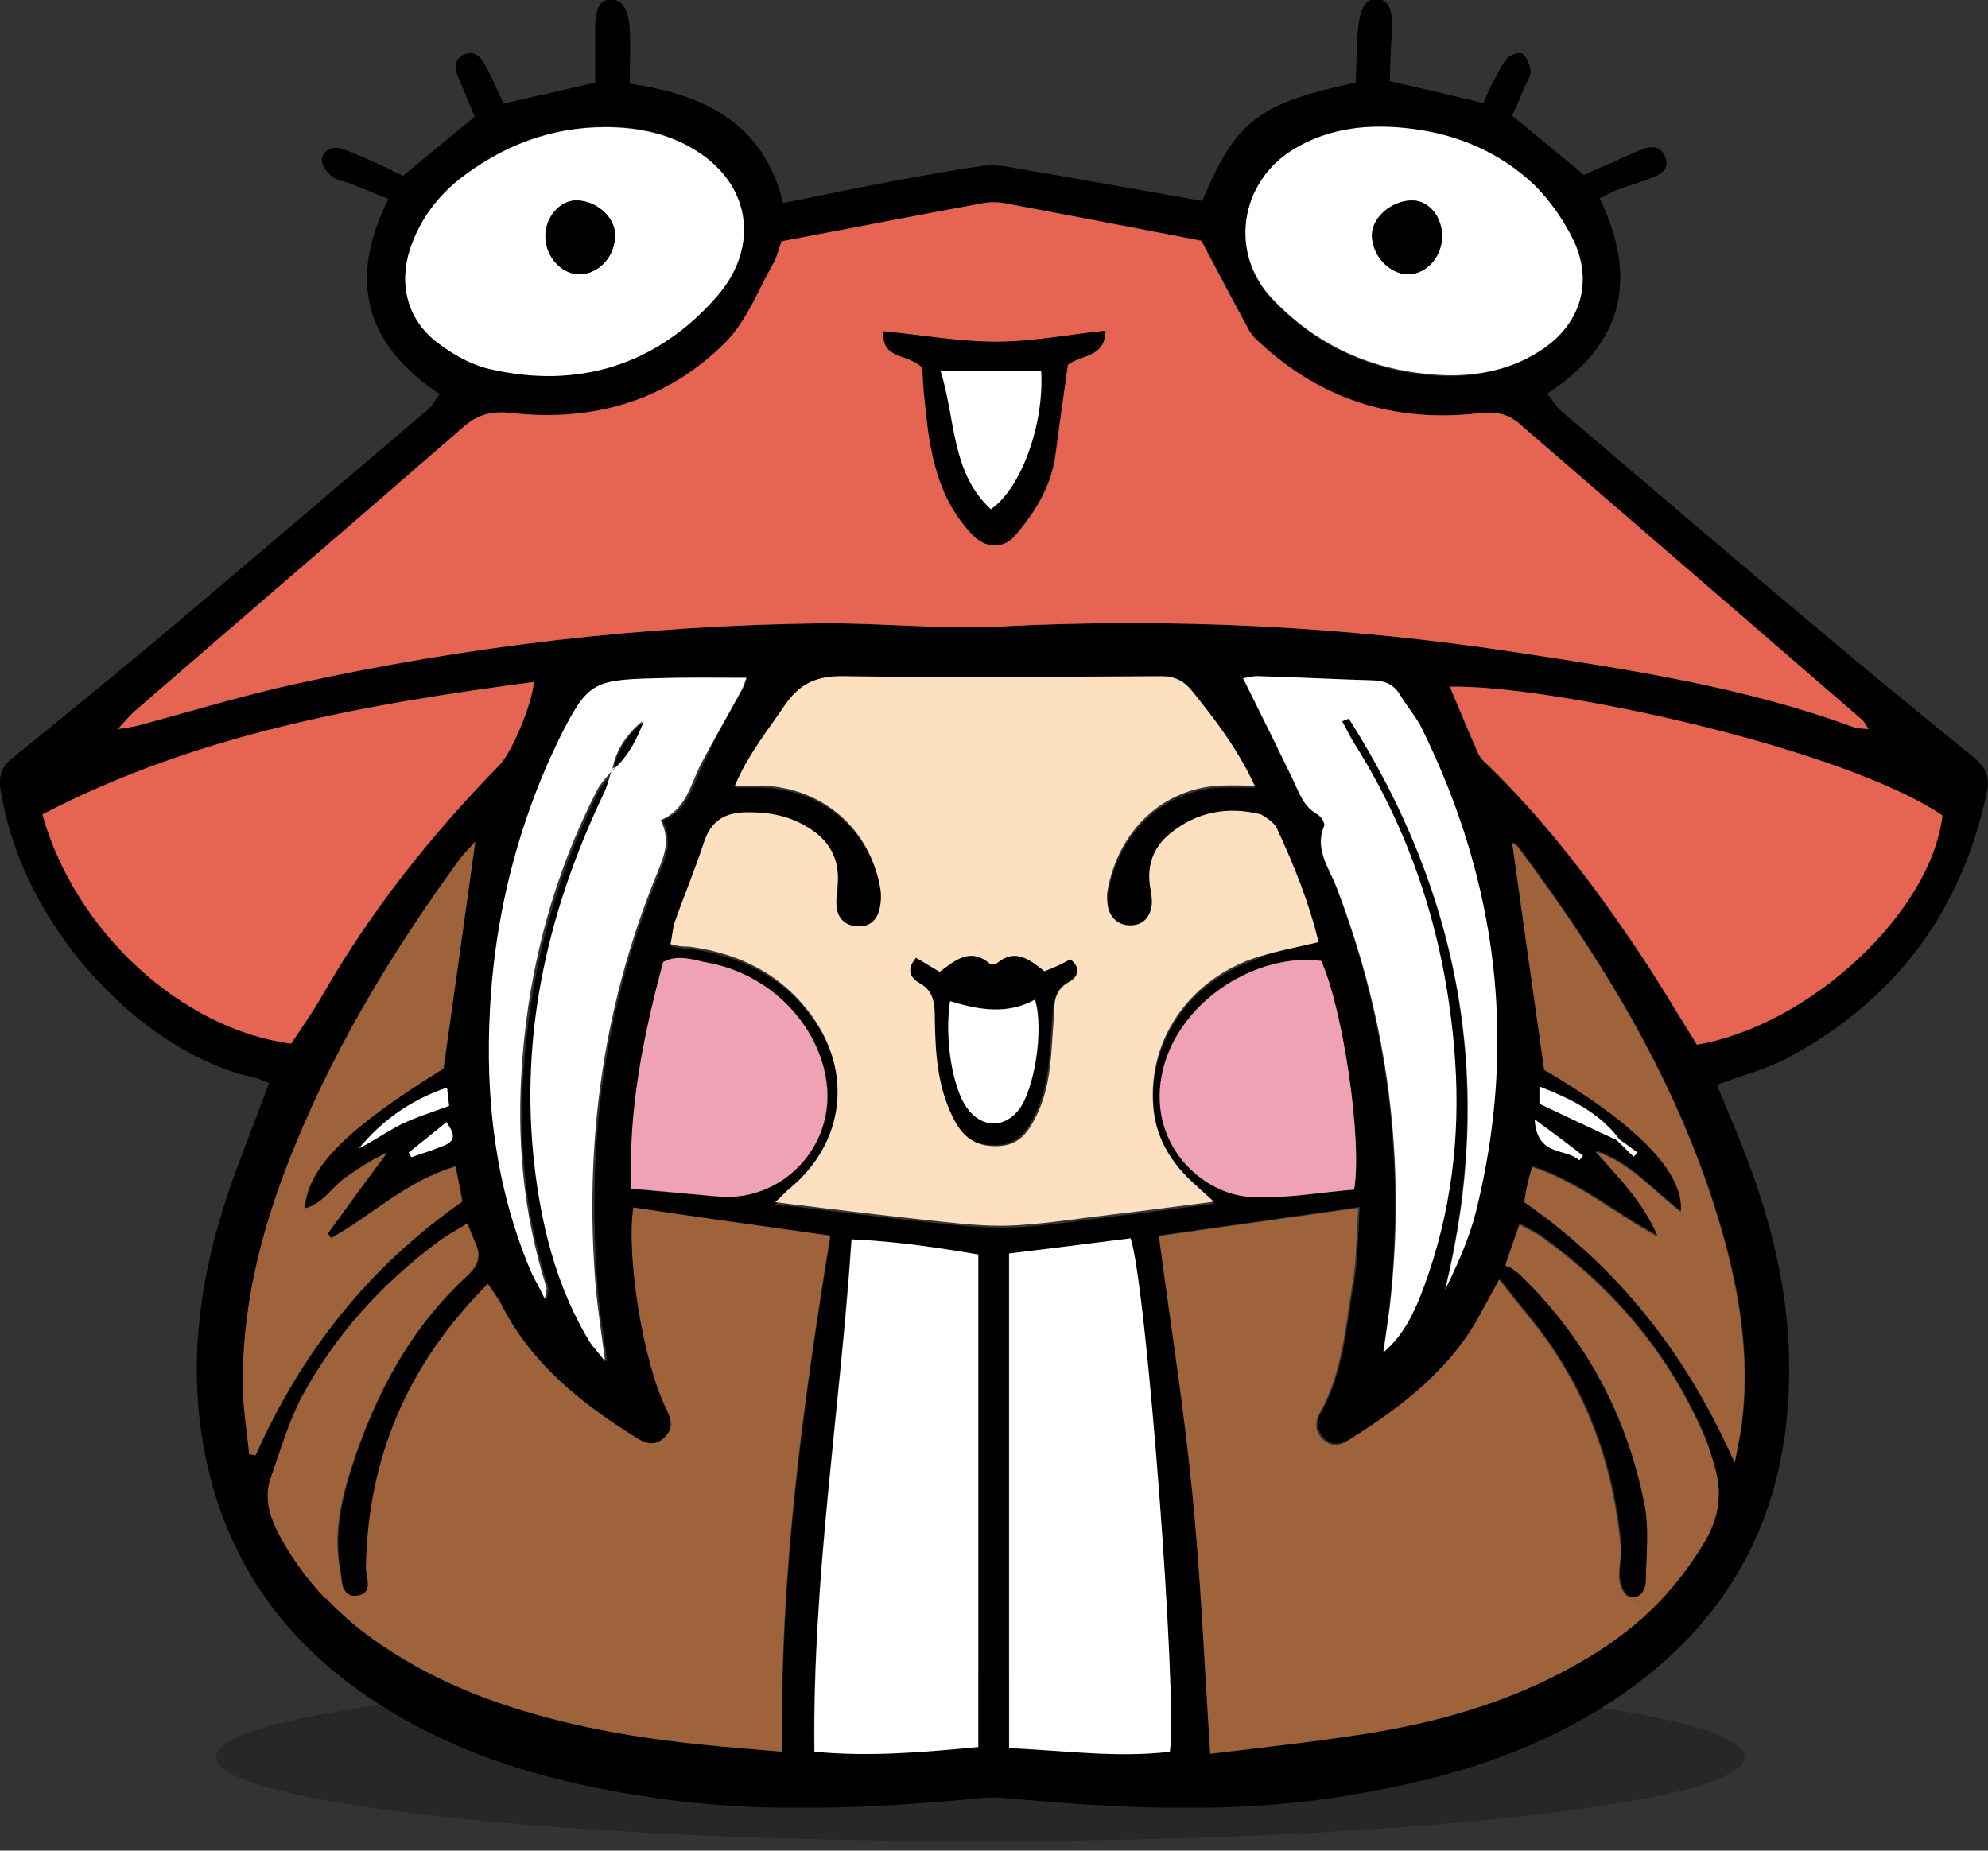 <!-- Generator: Adobe Illustrator 24.0.0, SVG Export Plug-In  -->
<svg version="1.1" xmlns="http://www.w3.org/2000/svg" xmlns:xlink="http://www.w3.org/1999/xlink" x="0px" y="0px" width="379.8px"
	 height="353.6px" viewBox="0 0 379.8 353.6" style="enable-background:new 0 0 379.8 353.6;" xml:space="preserve">
<rect x="0" y="0" width="379.8" height="353.6" fill="#333333" stroke="none"/>
<style type="text/css">
	.st0{clip-path:url(#SVGID_7_);}
	.st1{clip-path:url(#SVGID_8_);}
	.st2{opacity:0.23;clip-path:url(#SVGID_9_);}
	.st3{clip-path:url(#SVGID_10_);}
	.st4{clip-path:url(#SVGID_9_);}
	.st5{clip-path:url(#SVGID_11_);}
	.st6{clip-path:url(#SVGID_12_);}
	.st7{clip-path:url(#SVGID_12_);fill:#E56452;}
	.st8{clip-path:url(#SVGID_12_);fill:#9E633B;}
	.st9{clip-path:url(#SVGID_12_);fill:#FFFFFF;}
	.st10{clip-path:url(#SVGID_12_);fill:#EFA2B5;}
	.st11{clip-path:url(#SVGID_12_);fill:#FCE0BF;}
	.st12{clip-path:url(#SVGID_14_);}
	.st13{clip-path:url(#SVGID_16_);}
	.st14{opacity:0.23;clip-path:url(#SVGID_18_);}
	.st15{clip-path:url(#SVGID_20_);}
	.st16{clip-path:url(#SVGID_18_);}
	.st17{clip-path:url(#SVGID_22_);}
	.st18{clip-path:url(#SVGID_24_);}
	.st19{clip-path:url(#SVGID_24_);fill:#E56452;}
	.st20{clip-path:url(#SVGID_24_);fill:#9E633B;}
	.st21{clip-path:url(#SVGID_24_);fill:#FFFFFF;}
	.st22{clip-path:url(#SVGID_24_);fill:#EFA2B5;}
	.st23{clip-path:url(#SVGID_24_);fill:#FCE0BF;}
</style>
<defs>
</defs>
<g>
	<g>
		<defs>
			<rect id="SVGID_1_" width="379.8" height="353.6"/>
		</defs>
		<clipPath id="SVGID_7_">
			<use xlink:href="#SVGID_1_"  style="overflow:visible;"/>
		</clipPath>
		<g class="st0">
			<defs>
				<rect id="SVGID_2_" width="379.8" height="353.6"/>
			</defs>
			<clipPath id="SVGID_8_">
				<use xlink:href="#SVGID_2_"  style="overflow:visible;"/>
			</clipPath>
			<g class="st1">
				<defs>
					<rect id="SVGID_3_" width="379.8" height="353.6"/>
				</defs>
				<clipPath id="SVGID_9_">
					<use xlink:href="#SVGID_3_"  style="overflow:visible;"/>
				</clipPath>
				<g class="st2">
					<g>
						<defs>
							<rect id="SVGID_6_" x="41.3" y="319.6" width="292.1" height="32.2"/>
						</defs>
						<clipPath id="SVGID_10_">
							<use xlink:href="#SVGID_6_"  style="overflow:visible;"/>
						</clipPath>
						<path class="st3" d="M333.3,335.7c0,8.9-65.4,16.1-146,16.1c-80.7,0-146-7.2-146-16.1c0-8.9,65.4-16.1,146-16.1
							C268,319.6,333.3,326.8,333.3,335.7"/>
					</g>
				</g>
				<g class="st4">
					<defs>
						<rect id="SVGID_4_" width="379.8" height="345.4"/>
					</defs>
					<clipPath id="SVGID_11_">
						<use xlink:href="#SVGID_4_"  style="overflow:visible;"/>
					</clipPath>
					<g class="st5">
						<defs>
							<rect id="SVGID_5_" width="379.8" height="345.4"/>
						</defs>
						<clipPath id="SVGID_12_">
							<use xlink:href="#SVGID_5_"  style="overflow:visible;"/>
						</clipPath>
						<path class="st6" d="M377.3,144.9c2.1,1.7,2.9,3.7,2.3,6.4c-4.8,22.8-17.5,39.8-38,50.8c-4.1,2.2-8.7,3.3-13.6,5.2
							c0.7,1.7,1.5,3.5,2.2,5.3c6.6,15.2,11.4,30.9,11.6,47.6c0.5,31.8-14,54.7-41.7,69.5c-14.2,7.6-29.6,11.4-45.4,13.8
							c-20.7,3.1-41.4,2-62.1,0.1c-1.8-0.2-3.7-0.2-5.5,0c-20.7,1.9-41.4,3-62.1-0.1c-15.8-2.3-31.2-6.1-45.4-13.7
							c-21.5-11.4-36-28.3-40.6-52.8c-2.9-15.6-1.1-31,3.6-46c2.5-8,5.8-15.8,8.8-24.1c-1-0.3-2.1-0.9-3.2-1.1
							c-20-4.4-43.8-27.5-48.1-55c-0.4-2.5,0.2-4.3,2.2-5.9c10.6-8.6,21.2-17.2,31.6-26c16-13.5,31.9-27.1,47.9-40.7
							c0.8-0.7,1.3-1.7,2.2-2.9C69.8,65.9,66.4,53.6,74.2,38c-2.5-1-4.9-2-7.2-2.9c-1.2-0.5-2.7-0.6-3.6-1.4c-1-0.8-2.1-2.4-1.9-3.4
							c0.4-1.9,2.2-2.4,4-1.8c1.8,0.6,3.5,1.4,5.2,2.1c2.2,1,4.3,2,6.3,3c4.6-3.8,8.9-7.4,13.7-11.3c-1-2.3-2-4.9-3.1-7.4
							c-0.7-1.7-1-3.4,0.9-4.4c1.9-1,3.3,0.3,4.1,1.8c1.4,2.4,2.4,5,3.6,7.5c5.7-1.3,11.3-2.6,17.5-4c0-3.3,0-6.8,0-10.2
							c0-4,0.9-5.7,3-5.7c2.1,0,3.4,1.8,3.6,5.5c0.2,3.3,0,6.7,0,10.6c14.2,2,25.7,7.6,29.3,22.8c7.9-1.6,15.5-3.2,23.2-4.6
							c5-0.9,9.9-1.8,14.9-2.5c1.6-0.2,3.3-0.1,5,0.2c12.3,2.1,24.6,4.3,37,6.5c6.3-15.2,10.7-18.7,29.3-22.6
							c0.1-3.1,0.2-6.4,0.4-9.7c0.3-4.5,1.6-6.6,3.9-6.3c2.1,0.3,2.9,2.3,2.6,6.5c-0.2,3-0.3,6-0.4,9.2c6,1.4,11.8,2.7,17.9,4.2
							c0.6-1.4,1.2-2.9,2-4.3c0.8-1.5,1.5-3.1,2.6-4.3c0.6-0.7,2.4-1.2,2.9-0.8c0.8,0.7,1.4,2.1,1.5,3.2c0.1,1-0.7,2.1-1.1,3.1
							c-0.8,1.9-1.6,3.7-2.4,5.5c4.6,3.8,8.9,7.3,13.7,11.3c1.3-0.6,2.9-1.3,4.6-2c1.9-0.8,3.7-1.7,5.6-2.5c2-0.8,4.2-1.6,5.3,1
							c1.1,2.6-1.1,3.6-3.1,4.3c-1.9,0.7-3.9,1.3-5.8,2c-1.2,0.4-2.3,1.1-3.6,1.7c7.4,15.3,4.6,27.8-10,37.3c1,1.2,1.6,2.4,2.5,3.2
							c16.1,13.7,32.1,27.4,48.3,41C356.7,128.1,367,136.5,377.3,144.9 M324.1,199.6c21.8-3.7,44.8-25.4,46.9-43.8
							c-19.2-12.9-74.9-25-94.1-24.6c1.8,4.4,3.6,8.6,5.5,12.9c0.4,0.8,1.1,1.5,1.8,2.1c10.3,10.1,19.1,21.4,27.2,33.3
							C316,186,320,192.9,324.1,199.6 M357,139.3c-0.7-1-0.9-1.5-1.3-1.8c-21.8-18.8-43.6-37.6-65.3-56.5c-2.5-2.2-5.1-2.4-8.2-2
							c-15.7,1.7-29.6-2.5-41.3-13.4c-0.8-0.7-1.7-1.6-2.2-2.5c-3.1-5.7-6.1-11.4-9.1-17.1c-12.4-2.4-25-4.8-37.7-7.2
							c-1.2-0.2-2.6-0.3-3.9,0c-12.7,2.4-25.3,4.8-38.6,7.3c-0.5,1.4-0.7,2.9-1.5,4.1c-2.9,5.1-5.1,11.1-9.1,15.1
							c-11.2,11.3-25.4,15.3-41.1,13.6c-3.7-0.4-6.4,0.3-9.1,2.7c-20.9,18.1-41.9,36.2-62.8,54.3c-1,0.8-1.8,1.8-3.2,3.4
							c1.9-0.3,3-0.5,4-0.7c9.9-2.6,19.8-5.7,29.8-7.9c33.1-7.3,66.7-11.2,100.6-11.6c11.4-0.1,22.8,1.1,34.2,0.6
							c33.2-1.7,66.2-0.1,99,5c21.6,3.3,43.2,6.6,63.9,14.2C354.8,139.2,355.7,139.1,357,139.3 M332.8,272.2
							c1.5-11.5,0-22.8-2.9-33.9c-7.6-28.5-22.4-53.2-39.8-76.6c-0.4-0.5-1-0.7-1.1-0.8c2,14.3,4.1,28.6,6.1,43.3
							c17.7,10.4,27,19.7,26.1,27.2c-5.5-4.2-9.8-9.5-16.3-11.6c4.5,5.1,9.3,9.9,11.9,16.3c-8.1-4.4-15-10.4-24-13.3
							c-0.4,1.6-0.7,2.5-0.9,3.4c-0.2,1.1-0.4,2.2-0.6,3.3c17.9,12.5,30.9,29,40.2,49.8C332.1,276.2,332.5,274.3,332.8,272.2
							 M325.9,294.1c2.5-4.3,3.1-8.8,1.8-13.5c-0.8-2.9-1.7-5.7-3-8.5c-6.8-14.8-17.1-26.6-30.3-36.1c-1.2-0.8-2.5-1.4-4.1-2.3
							c-0.9,2.6-1.7,4.8-2.7,7.8c0.2,0.1,0.5,0.3,0.7,0.4l-1.6,2.4c-1.8,3.2-2.7,4.7-3.4,6.2c-5.8,10.8-15.1,17.9-25.1,24.3
							c-1.7,1-3.4,1.7-5.1,0.1c-1.6-1.5-1.7-3.4-0.7-5.1c4.4-7.7,4.8-16.4,6.3-24.9c0.8-4.5,0.7-9.2,1.1-14.3
							c-13.3,1.9-25.8,3.7-38.1,5.4c2.2,16.7,4.8,33,6.4,49.3c1.6,16.3,2.2,32.6,3.4,49.6c10.7-1.4,21.1-2.4,31.4-4.1
							c14.5-2.4,28.4-6.7,41-14.4c4.1-2.5,7.8-5.3,11.2-8.4C319.1,304.1,322.9,299.5,325.9,294.1 M312.2,221
							c0.2-0.3,0.4-0.5,0.7-0.8c-1.2-0.9-2.3-1.8-3.5-2.6c-3.8-5-9.1-7.7-15.2-10v3.3c5.4,2.5,10.2,4.8,14.9,7
							C310.1,219,311.1,220,312.2,221 M301.8,221.7c0.2-0.3,0.4-0.6,0.7-0.9c-2.7-2.1-5.5-4.2-9.1-6.9
							C293.7,221.1,299.3,219.3,301.8,221.7 M294.1,67.2c7.6-4.8,10.3-12.8,6.7-20.8c-1.8-4-4.5-7.8-7.6-10.8
							c-6.5-6.2-14.6-9.7-23.5-10.8c-7.9-1-15.7-0.3-22.7,4c-10.2,6.3-12.2,19.9-3.9,28.5c9.1,9.5,20.3,14.2,33.4,14.6
							C282.7,71.9,288.7,70.6,294.1,67.2 M282,231.5c7.9-31.9,4.2-62.7-10.3-92.1c-1.1-2.3-2.9-4.3-4.3-6.6
							c-1.2-1.9-2.8-2.7-5.1-2.8c-7.3-0.2-14.6-0.6-21.8-0.8c-1.2,0-2.3,0.3-3.1,0.4c3.3,6.6,6.4,12.9,9.5,19.3
							c1.2,2.5,2,5.2,4.7,6.7c0.7,0.4,1.5,1.7,1.3,2.2c-1.9,4.5,0.9,8,2.3,11.6c9.9,26,13.3,52.8,10.2,80.4
							c-0.3,2.9-0.8,5.8-1.2,8.6c4.1-3.5,6.1-8.1,7.8-12.7c5.1-13.9,6.9-28.2,5.9-43c-1.5-22-7.6-42.5-19.6-61.2
							c-0.7-1.2-1.4-2.5-2-3.7c0.4-0.2,0.9-0.4,1.3-0.5c21.4,33.7,28,69.9,18.4,109.1C278.5,241.6,280.7,236.6,282,231.5
							 M258.7,227.3c1.6-9.1-2.1-34.5-6.3-43.7c-12.1-1.6-26.9,7.3-30.2,20.6c-3.5,14,7.3,23.9,16.7,24.4
							C245.5,229,252.2,227.8,258.7,227.3 M251.9,180c-1.8-7.5-4.6-14.7-8-21.8c-0.5-1-1.8-1.9-2.9-2.2c-6.4-1.6-12.3-0.5-17.4,3.7
							c-3.1,2.5-4.4,5.9-3.8,10c0.2,1.3,0.5,2.6,0.3,3.9c-0.4,2.3-1.9,3.7-4.3,3.6c-2.1-0.1-3.5-1.4-4-3.4c-0.3-1.1-0.3-2.3-0.1-3.3
							c2.1-11.2,10.3-19.5,21.6-20c1.9-0.1,3.7,0,6.5,0c-3.3-7.1-7.5-12.5-11.8-17.9c-1.7-2.1-3.4-3-6.1-3
							c-20.2,0.1-40.3,0.3-60.5,0c-5-0.1-8.4,1.2-11.2,5.3c-3.4,4.9-7.1,9.4-9.7,15.6c2,0,3.4,0,4.8,0c11.8,0.2,21.1,8.2,23,19.8
							c0.2,1.3,0.1,2.6-0.2,3.9c-0.5,2-2,3.2-4.1,3.2c-2.3-0.1-3.8-1.5-4.1-3.9c-0.1-1.3,0.1-2.6,0.2-3.9c0.5-5-1.6-8.6-5.8-11.2
							c-3.7-2.2-7.6-2.9-11.8-2.8c-4,0-6.6,1.7-7.9,5.7c-1.7,5.1-3.8,10.1-5.6,15.3c-0.5,1.3-0.5,2.7-0.8,4.2c1,0.2,1.5,0.3,2.1,0.4
							c0.6,0.1,1.1,0,1.7,0.1c9.4,1.4,17.5,5.3,23.2,13.2c7.8,10.8,6.2,24-3.9,32.7c-0.9,0.8-1.7,1.6-3.1,2.9
							c11.4,1.4,21.9,2.7,32.5,3.8c4.6,0.5,9.3,0.8,13.9,0.6c6.1-0.4,12.3-1.3,18.4-2.1c6.1-0.7,12.1-1.5,19-2.4
							c-2-1.8-3.3-3-4.6-4.2c-4-3.9-6.6-8.5-7-14.2c-0.9-12.3,6.5-23.6,18.9-28C243.1,181.8,247.4,181.1,251.9,180 M223.4,334.7
							c1.5-10.6-4.5-89.5-7.5-98.1c-7.8,1-15.7,2-23.2,3v94.5C203.6,334.5,213.5,335.9,223.4,334.7 M186.9,333.8v-94.1
							c-7.7-1.3-15.7-2.6-24.3-2.9c-2.2,32.8-7.4,64.8-7.1,97.9C166.4,335.7,176.3,334.8,186.9,333.8 M137.1,228.6
							c12.3,1.2,22.5-9.5,20.9-21.7c-1.5-11.1-10.8-20.7-22.4-22.8c-2.8-0.5-5.7-1.8-8.8-0.2c-3.8,14.1-6.7,28.3-6.1,43.3
							C126.4,227.7,131.7,228.2,137.1,228.6 M149.5,334.7c-0.5-33.6,3.9-66,9.2-98.6c-12.9-1.8-25.2-3.6-37.6-5.3
							c-1.5,9.1,1.8,29.3,6.2,38.3c1,2,1.6,3.8-0.2,5.6c-1.9,1.9-3.7,1.1-5.6,0c-10.4-6.5-19.8-14-25.6-25.3c-0.6-1.2-1.5-2.3-2.6-4
							C78,260.7,70.4,278.6,70,299.6c0,2,1.6,5.1-1.8,5.5c-1.2,0.1-1.9-0.3-2.3-1.1c-0.6-1.1-0.6-2.7-0.8-3.9
							c-1.3-6.8,0.2-13.5,2.2-19.9c4.5-13.9,11.2-26.5,22.1-36.5c2.2-2,2.6-3.9,1.4-6.4c-0.5-1-0.8-2-1.4-3.6
							c-2.1,1.3-3.9,2.2-5.4,3.4c-10.8,8-19.7,17.8-26.1,29.6c-2.6,4.9-4.2,10.3-6,15.6c-1.3,3.8-0.3,7.4,1.6,10.8
							c2.5,4.5,5.4,8.6,8.8,12.2c2.7,2.8,5.6,5.4,8.9,7.8c7.5,5.4,15.7,9.4,24.4,12.4c12.8,4.3,26.1,6.6,39.5,8
							C139.5,333.9,144.1,334.3,149.5,334.7 M141.8,131.9c0.4-0.7,0.6-1.5,0.9-2.3c-6,0-11.6-0.1-17.2,0c-12.1,0.3-13,0.9-18.3,11.6
							c-1.2,2.3-2.2,4.7-3.2,7.2c-5.9,14.3-9.2,29.2-10,44.6c-0.9,17,1.1,33.6,7.6,49.5c0.7,1.7,1.7,3.3,2.9,5.8
							c0.2-1.5,0.4-1.9,0.3-2.2c-4.6-14.3-5.9-28.8-4.6-43.7c1.5-18.1,6.1-35.3,14.3-51.4c0.7-1.3,1.8-2.4,2.7-3.5
							c-0.5,1.4-0.9,2.9-1.5,4.3c-11.2,23.3-16.4,47.6-12.9,73.4c1.5,11,4.4,21.6,10.2,31.2c0.7,1.1,1.6,2.1,3,3.8
							c-0.7-5.4-1.5-9.8-1.8-14.3c-2.2-27.1,1.2-53.4,11.6-78.6c1.3-3.3,2.9-6.5,0.8-10.5c5-2,5.7-6.7,7.7-10.7
							C136.5,141.3,139.2,136.6,141.8,131.9 M137,56.5c8.2-9.3,6.7-21.8-5.2-28.5c-5-2.8-10.5-3.8-16.2-3.8
							c-10.5,0.1-19.7,3.6-27.9,10c-4.3,3.4-7.5,7.8-9.3,13.1c-2.3,6.9-0.6,13.7,5.2,18.1c2.9,2.2,6.4,4.2,9.9,5
							C110.7,74.4,125.7,69.5,137,56.5 M95.4,146.2c2.3-2.3,6.3-11.5,6.6-15.9c-32.4,4.3-64.3,9.9-93.8,25.3
							c6.2,22.4,26.7,41.1,47.5,43.8c2-3,4.1-6.1,6-9.3C70.9,174,82.4,159.5,95.4,146.2 M90.8,160.8c-1.1,1.2-2.2,2.2-3,3.4
							c-13.4,18.3-25,37.7-33.1,59c-5.1,13.4-8.4,27.2-8.2,41.6c0.1,4.3,0.8,8.7,1.2,13c0.4,0.1,0.8,0.2,1.2,0.2
							c8.8-19.7,21.7-36,39.5-48.5c-0.4-2.2-0.9-4.3-1.3-6.7c-9.5,2.8-16,9.4-23.8,13.7c-0.4-0.6-0.7-0.9-0.6-0.9
							c3.7-5.1,7.5-10.3,11.3-15.4c-2.8,1.2-5.4,2.9-7.9,4.7c-2.6,1.8-4.3,5-7.8,5.9c0.5-7.8,8.1-15.3,26.5-26.7
							C86.8,189.5,88.8,175.4,90.8,160.8 M84.8,218.9c2.7-1.1,1.7-2.6,0.5-4.5c-2.6,2.1-4.9,3.9-7.2,5.8c0.2,0.3,0.4,0.6,0.5,0.9
							C80.7,220.4,82.8,219.7,84.8,218.9 M85.7,211.3c-0.1-0.9-0.2-2.1-0.4-3.5c-7,2.4-12.4,6.3-16.8,11.6c2.8-1.4,5.3-3.2,8.1-4.6
							C79.5,213.5,82.5,212.6,85.7,211.3"/>
						<path class="st7" d="M371.1,155.8c-2.1,18.4-25.2,40.1-46.9,43.8c-4.1-6.6-8.2-13.5-12.7-20.1c-8.1-11.9-16.9-23.3-27.2-33.3
							c-0.7-0.6-1.4-1.3-1.8-2.1c-1.9-4.2-3.6-8.5-5.5-12.9C296.1,130.8,351.9,142.8,371.1,155.8"/>
						<path class="st7" d="M355.7,137.5c0.4,0.3,0.6,0.8,1.3,1.8c-1.4-0.1-2.2-0.1-3-0.4c-20.7-7.6-42.3-10.9-63.9-14.2
							c-32.8-5-65.8-6.7-99-5c-11.4,0.6-22.8-0.7-34.2-0.6c-33.9,0.4-67.5,4.3-100.6,11.6c-10,2.2-19.9,5.2-29.8,7.9
							c-1,0.3-2.1,0.4-4,0.7c1.5-1.6,2.3-2.6,3.2-3.4c20.9-18.1,41.9-36.1,62.8-54.3c2.7-2.4,5.4-3.1,9.1-2.7
							c15.7,1.8,29.9-2.3,41.1-13.6c4-4.1,6.2-10,9.1-15.1c0.7-1.3,1-2.8,1.5-4.1c13.3-2.5,25.9-5,38.6-7.3c1.2-0.2,2.6-0.2,3.9,0
							c12.7,2.4,25.3,4.8,37.7,7.2c3,5.7,6,11.4,9.1,17.1c0.5,1,1.4,1.8,2.2,2.5c11.7,10.8,25.6,15.1,41.3,13.4
							c3.2-0.4,5.7-0.2,8.2,2C312.1,99.8,333.9,118.6,355.7,137.5 M204,69.7c2.5-2,7.1-1.3,7.2-6.5c-7.1,0.8-14,2.1-20.8,2.1
							c-7.1,0-14.2-1.3-21.5-2c-0.6,5.5,4.9,4.2,7.4,7c0.1,1.9,0.2,4.3,0.5,6.7c0.9,9.2,2.3,18.2,9.2,25.3c2.3,2.4,5.6,2.6,7.8,0.2
							c4-4.6,7.1-9.6,7.9-15.8C202.4,81,203.2,75.3,204,69.7"/>
						<path class="st8" d="M329.8,238.4c2.9,11.1,4.4,22.4,2.9,33.9c-0.3,2-0.7,4-1.3,7.2c-9.2-20.8-22.2-37.3-40.2-49.8
							c0.2-1.2,0.3-2.3,0.6-3.3c0.2-0.9,0.4-1.8,0.9-3.4c9,2.9,15.9,9,24,13.3c-2.6-6.4-7.4-11.2-11.9-16.3
							c6.5,2.1,10.9,7.4,16.3,11.6c0.8-7.5-8.5-16.8-26.1-27.2c-2.1-14.7-4.1-29-6.1-43.3c0.1,0.1,0.8,0.4,1.1,0.8
							C307.4,185.1,322.3,209.9,329.8,238.4"/>
						<path class="st8" d="M327.7,280.7c1.3,4.7,0.7,9.1-1.8,13.5c-3.1,5.3-6.8,10-11.1,14l-2.7-3c1.5,0,2.3-1.7,2.3-3
							c0.1-5,0.7-10.2-0.3-15c-3.5-16.9-11.3-31.6-23.8-43.6c-0.6-0.6-1.3-1-2-1.4c-0.2-0.1-0.5-0.3-0.7-0.4c1-3,1.8-5.2,2.7-7.8
							c1.6,0.9,3,1.5,4.1,2.3c13.2,9.4,23.5,21.3,30.3,36.1C326,274.9,326.9,277.8,327.7,280.7"/>
						<path class="st8" d="M312.1,305.2l2.7,3c-3.4,3.2-7.1,5.9-11.2,8.4c-12.7,7.7-26.6,12-41,14.4c-10.3,1.7-20.7,2.8-31.4,4.1
							c-1.1-17-1.8-33.4-3.4-49.6c-1.6-16.4-4.2-32.6-6.4-49.3c12.3-1.8,24.8-3.5,38.1-5.4c-0.4,5.1-0.3,9.8-1.1,14.3
							c-1.4,8.4-1.9,17.1-6.3,24.9c-1,1.8-0.9,3.6,0.7,5.1c1.7,1.6,3.5,1,5.1-0.1c10.1-6.3,19.4-13.5,25.1-24.3
							c0.8-1.5,1.6-2.9,3.4-6.2c2.3,2.9,4,5.1,5.8,7.3c10.4,12.7,15.9,27.4,17.4,43.6c0.2,2-0.4,4.1-0.3,6.1
							c0.1,1.3,0.8,3.2,1.7,3.5C311.5,305.1,311.8,305.2,312.1,305.2"/>
						<path class="st6" d="M314.1,287.1c1,4.8,0.4,10,0.3,15c0,1.4-0.8,3-2.3,3c-0.3,0-0.6,0-0.9-0.2c-0.9-0.3-1.6-2.3-1.7-3.5
							c-0.2-2,0.4-4.1,0.3-6.1c-1.5-16.2-7-30.9-17.4-43.6c-1.8-2.2-3.5-4.4-5.8-7.3l1.6-2.4c0.7,0.4,1.4,0.9,2,1.4
							C302.8,255.5,310.7,270.2,314.1,287.1"/>
						<path class="st9" d="M312.8,220.2c-0.2,0.3-0.4,0.5-0.7,0.8c-1.1-1-2.1-2.1-3.2-3.1l0.3-0.3
							C310.5,218.5,311.7,219.4,312.8,220.2"/>
						<path class="st9" d="M309.3,217.6l-0.3,0.3c-4.8-2.2-9.6-4.5-14.9-7v-3.3C300.2,210,305.5,212.6,309.3,217.6"/>
						<path class="st9" d="M302.4,220.8c-0.2,0.3-0.4,0.6-0.7,0.9c-2.5-2.4-8.1-0.6-8.5-7.8C296.9,216.6,299.7,218.7,302.4,220.8"/>
						<path class="st9" d="M300.8,46.3c3.6,8.1,0.9,16-6.7,20.8c-5.3,3.4-11.3,4.7-17.6,4.6c-13.1-0.4-24.4-5.1-33.4-14.6
							c-8.3-8.7-6.3-22.2,3.9-28.5c7-4.3,14.8-5,22.7-4c8.9,1.1,17,4.6,23.5,10.8C296.3,38.5,298.9,42.3,300.8,46.3 M275.5,45.3
							c0.1-3.8-2.5-7-5.7-7c-3.9,0-7.7,3.2-7.7,6.6c0,3.9,3.3,7.4,6.9,7.5C272.5,52.4,275.4,49.2,275.5,45.3"/>
						<path class="st9" d="M271.7,139.3c14.5,29.5,18.2,60.2,10.3,92.1c-1.3,5.2-3.5,10.1-5.9,15c9.6-39.2,3-75.4-18.4-109.1
							c-0.4,0.2-0.9,0.4-1.3,0.5c0.7,1.2,1.3,2.5,2,3.7c11.9,18.7,18.1,39.2,19.6,61.2c1,14.7-0.8,29.1-5.9,43
							c-1.7,4.6-3.7,9.2-7.8,12.7c0.4-2.9,0.8-5.7,1.2-8.6c3.2-27.6-0.2-54.4-10.2-80.4c-1.4-3.6-4.2-7.2-2.3-11.6
							c0.2-0.5-0.6-1.8-1.3-2.2c-2.7-1.5-3.5-4.2-4.7-6.7c-3.1-6.4-6.2-12.7-9.5-19.3c0.7-0.1,1.9-0.5,3.1-0.4
							c7.3,0.2,14.6,0.6,21.8,0.8c2.3,0.1,3.9,0.8,5.1,2.8C268.8,135,270.6,137,271.7,139.3"/>
						<path class="st6" d="M269.8,38.3c3.2,0,5.8,3.2,5.7,7c-0.1,3.9-3.1,7.1-6.5,7.1c-3.6,0-6.9-3.6-6.9-7.5
							C262.2,41.5,265.9,38.3,269.8,38.3"/>
						<path class="st10" d="M252.4,183.6c4.2,9.2,7.9,34.5,6.3,43.7c-6.5,0.5-13.2,1.8-19.8,1.4c-9.4-0.5-20.1-10.4-16.7-24.4
							C225.5,191,240.3,182,252.4,183.6"/>
						<path class="st11" d="M243.9,158.2c3.3,7.1,6.2,14.3,8,21.8c-4.5,1.1-8.7,1.8-12.7,3.2c-12.4,4.5-19.8,15.7-18.9,28
							c0.4,5.7,3,10.3,7,14.2c1.3,1.2,2.6,2.4,4.6,4.2c-7,0.9-13,1.7-19,2.4c-6.1,0.7-12.2,1.7-18.4,2.1c-4.6,0.3-9.3-0.1-13.9-0.6
							c-10.6-1.1-21.1-2.4-32.5-3.8c1.4-1.3,2.2-2.2,3.1-2.9c10.1-8.6,11.7-21.9,3.9-32.7c-5.7-7.9-13.7-11.9-23.2-13.2
							c-0.6-0.1-1.1,0-1.7-0.1c-0.5,0-1.1-0.2-2.1-0.4c0.3-1.4,0.4-2.9,0.8-4.2c1.8-5.1,3.9-10.1,5.6-15.3c1.3-4,3.9-5.6,7.9-5.7
							c4.2-0.1,8.2,0.6,11.8,2.8c4.3,2.5,6.3,6.2,5.8,11.2c-0.1,1.3-0.3,2.6-0.2,3.9c0.2,2.4,1.7,3.8,4.1,3.9
							c2.1,0.1,3.6-1.1,4.1-3.2c0.3-1.2,0.4-2.6,0.2-3.9c-1.9-11.6-11.2-19.6-23-19.8c-1.4,0-2.9,0-4.8,0c2.6-6.1,6.4-10.7,9.7-15.6
							c2.9-4.1,6.2-5.4,11.2-5.3c20.2,0.3,40.3,0.1,60.5,0c2.7,0,4.4,0.9,6.1,3c4.3,5.4,8.5,10.8,11.8,17.9c-2.8,0-4.6-0.1-6.5,0
							c-11.3,0.5-19.6,8.9-21.6,20c-0.2,1.1-0.1,2.3,0.1,3.3c0.5,2,1.9,3.3,4,3.4c2.4,0.1,3.9-1.3,4.3-3.6c0.2-1.2-0.1-2.6-0.3-3.9
							c-0.6-4,0.7-7.5,3.8-10c5.1-4.2,11.1-5.3,17.4-3.7C242.1,156.3,243.4,157.2,243.9,158.2 M204.3,187.6c1.5-0.8,2.4-2.5,0.3-4.2
							c-1.6,0.8-3.2,1.6-4.8,2.4c-2.8-2.2-5.5-4.6-9-1.6c-0.3,0.3-1.2,0.4-1.5,0.1c-3.7-3.2-6.5-0.4-9.5,1.6
							c-1.5-0.9-2.9-1.7-4.5-2.7c-2.1,2.3-1,3.9,0.5,4.7c3,1.7,3.1,4.3,3.1,7.1c0,6.4,0.4,12.6,3.4,18.6c1.7,3.4,3.6,5.3,7.6,5.4
							c4.3,0.1,6.2-2,8-5.6c3-5.9,2.9-12.3,3.4-18.6C201.4,191.8,201.3,189.2,204.3,187.6"/>
						<path class="st9" d="M216,236.6c3,8.7,9,87.6,7.5,98.1c-9.9,1.2-19.9-0.2-30.7-0.7v-94.5C200.3,238.6,208.2,237.6,216,236.6"
							/>
						<path class="st6" d="M211.2,63.2c-0.1,5.2-4.7,4.5-7.2,6.5c-0.8,5.6-1.6,11.3-2.4,17c-0.8,6.2-3.9,11.2-7.9,15.8
							c-2.2,2.4-5.4,2.2-7.8-0.2c-6.9-7.1-8.3-16.1-9.2-25.3c-0.3-2.4-0.4-4.8-0.5-6.7c-2.5-2.8-8-1.5-7.4-7c7.2,0.7,14.3,2,21.5,2
							C197.2,65.3,204.1,63.9,211.2,63.2 M189.4,97.2c5.9-4.1,10.1-16.3,9.6-26.4h-19.2C182.6,80.1,181.8,90.2,189.4,97.2"/>
						<path class="st6" d="M204.5,183.3c2.1,1.8,1.2,3.4-0.3,4.2c-3,1.7-2.9,4.3-3.2,7.1c-0.5,6.3-0.4,12.6-3.4,18.6
							c-1.8,3.6-3.7,5.7-8,5.6c-4-0.1-5.9-2-7.6-5.4c-2.9-5.9-3.3-12.2-3.4-18.6c0-2.9-0.1-5.5-3.1-7.1c-1.4-0.8-2.5-2.3-0.5-4.7
							c1.6,1,3,1.8,4.5,2.7c2.9-2.1,5.8-4.8,9.5-1.6c0.3,0.2,1.2,0.2,1.5-0.1c3.6-2.9,6.2-0.6,9,1.6
							C201.4,184.9,203,184.1,204.5,183.3 M194.6,212.2c3-3.7,5-15.6,3.2-21.2c-5.3,2.9-10.7,2-16.2,0.2c-1,6.5,0.2,15,2.6,19.4
							C186.8,215.3,191.4,216,194.6,212.2"/>
						<path class="st9" d="M198.9,70.9c0.6,10-3.7,22.3-9.6,26.4c-7.6-7-6.7-17.1-9.6-26.4H198.9z"/>
						<path class="st9" d="M197.7,191c1.8,5.5-0.1,17.5-3.2,21.2c-3.2,3.8-7.8,3.1-10.4-1.5c-2.4-4.4-3.6-12.9-2.6-19.4
							C187,193,192.5,193.9,197.7,191"/>
						<path class="st9" d="M186.9,239.7v94.1c-10.6,1-20.6,1.9-31.3,0.9c-0.4-33.1,4.9-65.1,7.1-97.9
							C171.3,237.2,179.3,238.4,186.9,239.7"/>
						<path class="st10" d="M157.9,206.9c1.6,12.3-8.6,22.9-20.9,21.7c-5.4-0.5-10.7-1-16.4-1.5c-0.6-15,2.3-29.2,6.1-43.3
							c3-1.6,6-0.3,8.8,0.2C147.1,186.2,156.5,195.8,157.9,206.9"/>
						<path class="st8" d="M158.6,236.1c-5.3,32.6-9.7,65-9.2,98.6c-5.4-0.5-10-0.8-14.5-1.3c-13.4-1.3-26.7-3.6-39.5-8
							c-8.7-3-16.9-7-24.4-12.4c-3.2-2.3-6.2-4.9-8.9-7.8l3.7-1.4c0.4,0.7,1.1,1.2,2.3,1.1c3.4-0.4,1.8-3.5,1.8-5.5
							c0.4-21,8-38.8,23.3-54.1c1.1,1.7,2,2.8,2.6,4c5.7,11.3,15.2,18.8,25.6,25.3c1.8,1.2,3.7,1.9,5.6,0c1.8-1.8,1.2-3.6,0.2-5.6
							c-4.4-9-7.6-29.3-6.2-38.3C133.4,232.6,145.7,234.3,158.6,236.1"/>
						<path class="st9" d="M142.6,129.5c-0.3,0.8-0.5,1.6-0.9,2.3c-2.6,4.8-5.3,9.4-7.8,14.2c-2,3.9-2.8,8.7-7.7,10.7
							c2.1,4,0.5,7.2-0.8,10.5c-10.3,25.3-13.8,51.5-11.6,78.6c0.4,4.4,1.1,8.9,1.8,14.3c-1.3-1.7-2.3-2.7-3-3.8
							c-5.8-9.6-8.7-20.2-10.2-31.2c-3.5-25.8,1.8-50.1,12.9-73.4c0.7-1.4,1-2.9,1.5-4.3c0.1-0.1,0.1-0.2,0.2-0.3c0-0.1,0-0.1,0-0.2
							c2.9-2.5,4.4-5.7,5.7-9.1c-2.9,2.4-5,5.4-5.7,9.1c0,0-0.1,0.1-0.1,0.1c0,0.1-0.1,0.2-0.1,0.4c-0.9,1.1-2,2.2-2.7,3.5
							c-8.3,16.2-12.9,33.3-14.3,51.4c-1.2,15,0.1,29.5,4.6,43.7c0.1,0.3-0.1,0.7-0.3,2.2c-1.2-2.5-2.2-4.1-2.9-5.8
							c-6.6-15.9-8.5-32.5-7.6-49.5c0.8-15.4,4.1-30.3,10-44.6c1-2.4,2.1-4.8,3.2-7.1c5.4-10.7,6.3-11.3,18.3-11.6
							C131,129.4,136.6,129.5,142.6,129.5"/>
						<path class="st9" d="M131.8,28.1c11.9,6.6,13.4,19.1,5.2,28.5c-11.3,13-26.4,17.9-43.5,13.9c-3.5-0.8-7-2.8-9.9-5
							c-5.8-4.4-7.5-11.2-5.2-18.1c1.8-5.3,5-9.6,9.3-13.1c8.2-6.4,17.4-10,27.9-10C121.3,24.3,126.8,25.3,131.8,28.1 M110.8,52.4
							c3.7-0.1,6.8-3.5,6.7-7.5c0-3.5-3.7-6.7-7.6-6.6c-3.1,0.1-5.9,3.4-5.7,7.1C104.3,49.1,107.4,52.4,110.8,52.4"/>
						<path class="st6" d="M117.3,146.9c0.7-3.8,2.9-6.7,5.7-9.1C121.7,141.2,120.1,144.4,117.3,146.9"/>
						<path class="st6" d="M117.5,44.9c0,4-3,7.4-6.7,7.5c-3.4,0.1-6.5-3.2-6.6-7c-0.1-3.6,2.6-7,5.7-7.1
							C113.8,38.2,117.5,41.4,117.5,44.9"/>
						<path class="st6" d="M117.3,146.9c0,0.1,0,0.1,0,0.2l-0.1-0.1C117.2,147,117.2,146.9,117.3,146.9"/>
						<path class="st9" d="M117.2,147.1c-0.1,0.1-0.1,0.2-0.2,0.3C117.1,147.2,117.1,147.1,117.2,147.1L117.2,147.1z"/>
						<path class="st7" d="M102,130.3c-0.4,4.4-4.3,13.6-6.6,15.9c-13,13.3-24.5,27.7-33.8,43.9c-1.8,3.2-4,6.3-6,9.3
							c-20.8-2.7-41.3-21.4-47.5-43.8C37.7,140.2,69.6,134.6,102,130.3"/>
						<path class="st8" d="M90.7,237.3c1.2,2.5,0.8,4.3-1.4,6.4c-10.9,10-17.6,22.6-22.1,36.5c-2.1,6.4-3.6,13-2.2,19.9
							c0.2,1.2,0.2,2.9,0.8,3.9l-3.7,1.4c-3.4-3.6-6.4-7.7-8.8-12.2c-1.8-3.4-2.9-7-1.6-10.8c1.9-5.3,3.4-10.7,6-15.6
							c6.4-11.8,15.3-21.6,26.1-29.6c1.6-1.2,3.4-2.1,5.4-3.4C90,235.4,90.3,236.4,90.7,237.3"/>
						<path class="st8" d="M87.8,164.2c0.8-1.1,1.9-2.1,3-3.4c-2,14.5-4,28.7-6.1,43.4c-18.4,11.4-26,18.9-26.5,26.7
							c3.6-0.9,5.2-4.1,7.8-5.9c2.5-1.7,5.1-3.5,7.9-4.7c-3.8,5.1-7.5,10.2-11.3,15.4c0,0,0.2,0.3,0.6,0.9
							c7.8-4.3,14.3-10.9,23.8-13.7c0.5,2.3,0.9,4.4,1.3,6.7c-17.9,12.5-30.8,28.8-39.5,48.5c-0.4-0.1-0.8-0.2-1.2-0.2
							c-0.4-4.3-1.2-8.7-1.2-13c-0.2-14.4,3.1-28.2,8.2-41.6C62.8,201.9,74.4,182.6,87.8,164.2"/>
						<path class="st9" d="M85.3,214.4c1.2,1.8,2.2,3.4-0.5,4.5c-2,0.8-4.1,1.5-6.2,2.2c-0.2-0.3-0.4-0.6-0.5-0.9
							C80.4,218.4,82.7,216.5,85.3,214.4"/>
						<path class="st9" d="M85.4,207.8c0.2,1.4,0.3,2.6,0.4,3.5c-3.2,1.2-6.3,2.1-9.1,3.5c-2.8,1.4-5.3,3.2-8.1,4.6
							C73,214.1,78.4,210.2,85.4,207.8"/>
					</g>
				</g>
			</g>
		</g>
	</g>
</g>
</svg>
